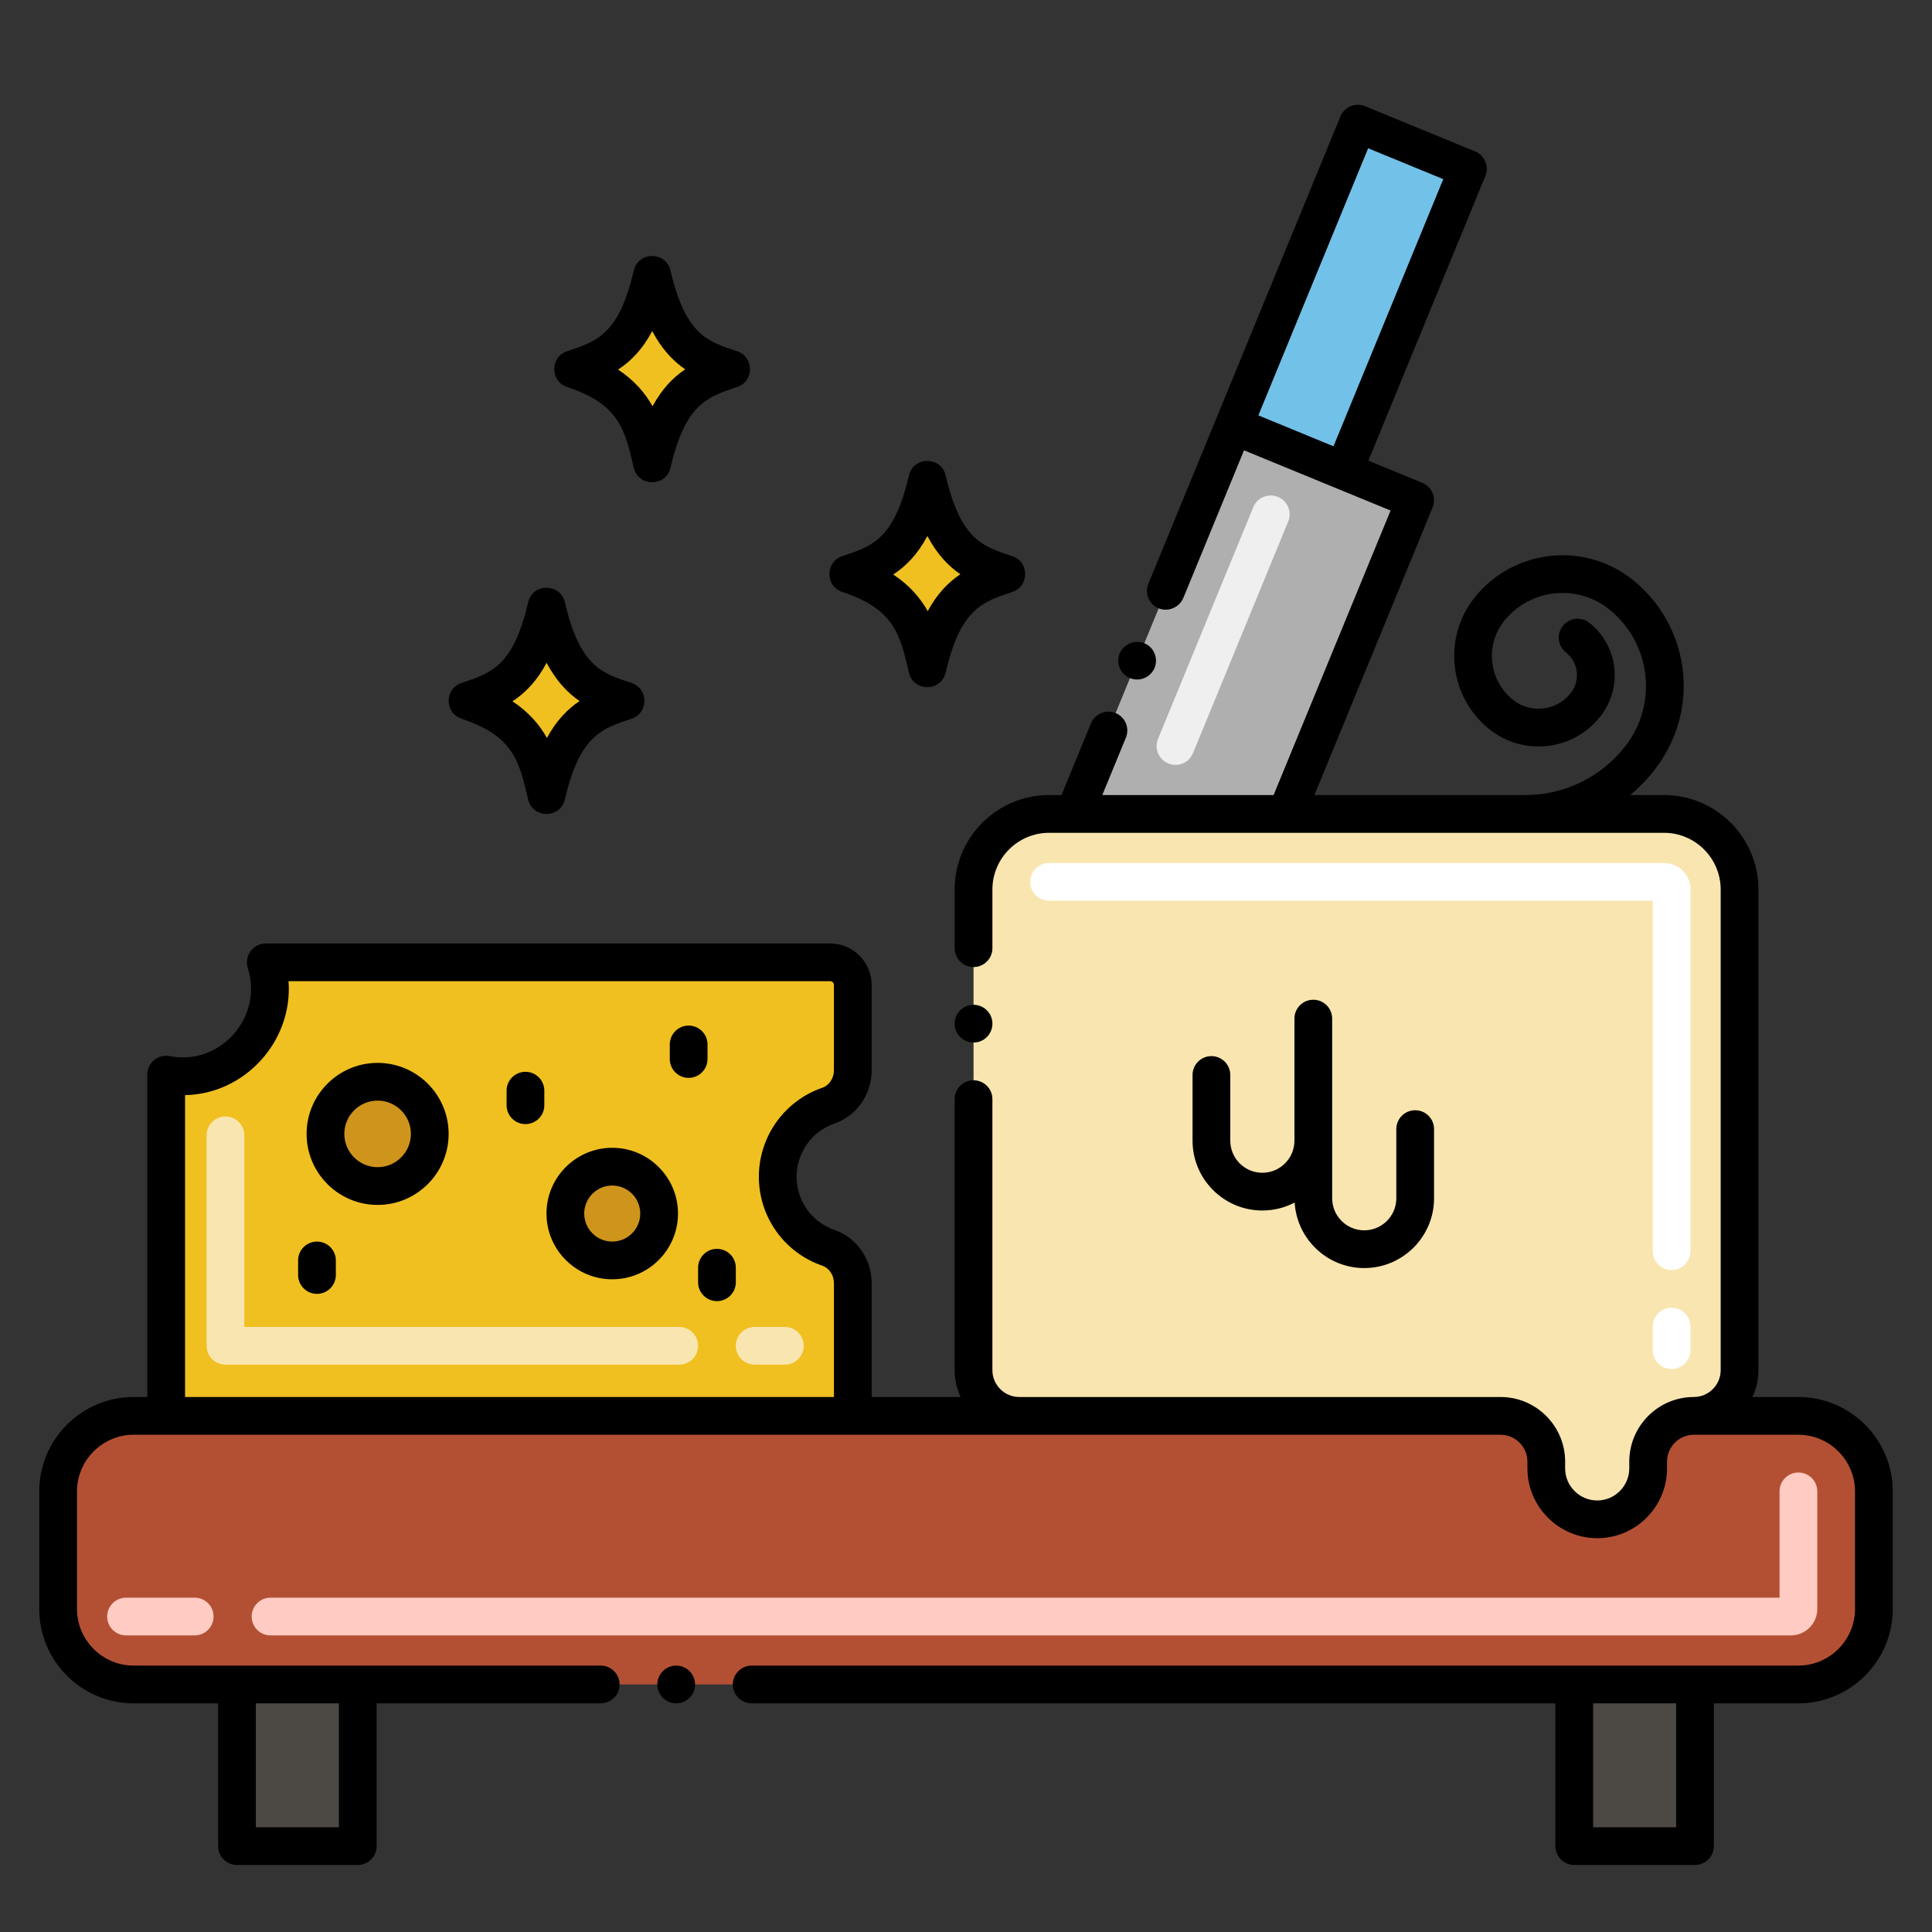 <svg id="Layer_1" enable-background="new 0 0 256 256" height="512" viewBox="0 0 256 256" width="512" xmlns="http://www.w3.org/2000/svg"><rect x="0" y="0" width="256" height="256" fill="#333333" stroke="none"/><g><path d="m248.3 197.613v15.586c0 5.523-4.477 10-10 10h-220.6c-5.523 0-10-4.477-10-10v-15.586c0-5.523 4.477-10 10-10h181.135c3.344 0 6.055 2.711 6.055 6.055v.905c0 3.793 3.099 6.75 6.75 6.75 3.73 0 6.75-3.03 6.75-6.75v-.905c0-3.344 2.711-6.055 6.055-6.055h13.855c5.523 0 10 4.478 10 10z" fill="#b35034"/><path d="m237.3 216.699h-201.456c-1.381 0-2.5-1.119-2.5-2.5s1.119-2.5 2.5-2.5h199.956v-14.086c0-1.381 1.119-2.5 2.5-2.5s2.5 1.119 2.5 2.5v15.586c0 1.93-1.571 3.5-3.5 3.5zm-211.502 0h-9.098c-1.381 0-2.5-1.119-2.5-2.5s1.119-2.5 2.5-2.5h9.098c1.381 0 2.5 1.119 2.5 2.5s-1.119 2.5-2.5 2.5z" fill="#ffcbc2"/><path d="m31.403 223.201h16v21.417h-16z" fill="#4c4945"/><path d="m208.597 223.201h16v21.417h-16z" fill="#4c4945"/><path d="m113 141.828v-11.314c0-1.657-1.343-3-3-3h-74.78c2.65 8.29-4.64 16.56-13.2 14.88v45.22h90.98v-17.592c0-2.081-1.27-4-3.238-4.676-3.908-1.342-6.712-5.046-6.712-9.412 0-4.368 2.807-8.087 6.718-9.432 1.966-.677 3.232-2.596 3.232-4.674z" fill="#f0c020"/><path d="m104 180.823h-4c-1.381 0-2.5-1.119-2.5-2.5s1.119-2.5 2.5-2.5h4c1.381 0 2.5 1.119 2.5 2.5s-1.119 2.5-2.5 2.5zm-14 0h-60.125c-1.381 0-2.5-1.119-2.5-2.5v-27.889c0-1.381 1.119-2.5 2.5-2.5s2.5 1.119 2.5 2.5v25.389h57.625c1.381 0 2.5 1.119 2.5 2.5s-1.119 2.5-2.5 2.5z" fill="#f9e5af"/><path d="m50.037 143.337c-3.816 0-6.91 3.094-6.91 6.91s3.094 6.91 6.91 6.91 6.91-3.094 6.91-6.91-3.094-6.91-6.91-6.91z" fill="#cf941c"/><path d="m81.125 154.588c-3.432 0-6.213 2.782-6.213 6.213 0 3.432 2.782 6.214 6.213 6.214s6.213-2.782 6.213-6.214c0-3.431-2.781-6.213-6.213-6.213z" fill="#cf941c"/><path d="m220.5 107.852h-81.5c-5.523 0-10 4.477-10 10v63.707c0 3.344 2.711 6.055 6.055 6.055h63.78c3.344 0 6.055 2.711 6.055 6.055v.905c0 3.793 3.099 6.75 6.75 6.75 3.73 0 6.75-3.03 6.75-6.75v-.905c0-3.344 2.711-6.055 6.055-6.055s6.055-2.711 6.055-6.055v-63.707c0-5.523-4.478-10-10-10z" fill="#f9e5af"/><path d="m221.5 181.402c-1.381 0-2.5-1.119-2.5-2.5v-3.122c0-1.381 1.119-2.5 2.5-2.5s2.5 1.119 2.5 2.5v3.122c0 1.381-1.119 2.5-2.5 2.5zm0-13.121c-1.381 0-2.5-1.119-2.5-2.5v-46.429h-80c-1.381 0-2.5-1.119-2.5-2.5s1.119-2.5 2.5-2.5h81.5c1.93 0 3.5 1.57 3.5 3.5v47.929c0 1.381-1.119 2.5-2.5 2.5z" fill="#fff"/><path d="m194.505 22.373-16.45 40.03-14.58-6 16.45-40.02z" fill="#72c1e8"/><path d="m187.519 66.292-17.08 41.56h-28.11l21.15-51.45 14.58 6z" fill="#afafaf"/><path d="m154.81 101.165c-1.277-.525-1.887-1.986-1.362-3.263l12.62-30.701c.525-1.276 1.987-1.884 3.263-1.362 1.277.525 1.887 1.986 1.362 3.263l-12.62 30.701c-.526 1.277-1.986 1.886-3.263 1.362z" fill="#efefef"/><g fill="#f0c020"><path d="m133.345 76.064c-4.009-1.325-8.149-2.482-10.473-12.495-2.141 9.222-5.571 10.875-10.473 12.495 7.996 2.642 9.202 7.017 10.473 12.495 2.191-9.443 5.815-10.956 10.473-12.495z"/><path d="m96.884 48.912c-4.009-1.325-8.149-2.482-10.473-12.495-2.141 9.222-5.571 10.875-10.473 12.495 7.996 2.642 9.202 7.017 10.473 12.495 2.191-9.444 5.815-10.956 10.473-12.495z"/><path d="m82.889 92.865c-4.009-1.325-8.149-2.482-10.473-12.495-2.141 9.222-5.571 10.875-10.473 12.495 7.996 2.642 9.202 7.017 10.473 12.495 2.191-9.443 5.815-10.956 10.473-12.495z"/></g><path d="m17.7 225.7h11.204v18.918c0 1.381 1.119 2.5 2.5 2.5h16c1.381 0 2.5-1.119 2.5-2.5v-18.918h29.696c1.38 0 2.5-1.12 2.5-2.5s-1.12-2.5-2.5-2.5h-61.9c-4.13-.01-7.49-3.37-7.5-7.5v-15.59c.01-4.12 3.37-7.49 7.5-7.5h181.13c1.96.01 3.56 1.6 3.56 3.56v.9c.01 5.1 4.16 9.24 9.25 9.25 5.101 0 9.25-4.15 9.25-9.25v-.9c0-1.96 1.601-3.55 3.55-3.56h13.86c4.13.01 7.49 3.38 7.5 7.5v15.59c-.01 4.13-3.37 7.49-7.5 7.5h-138.7c-1.38 0-2.5 1.12-2.5 2.5s1.12 2.5 2.5 2.5h106.497v18.918c0 1.381 1.119 2.5 2.5 2.5h16c1.381 0 2.5-1.119 2.5-2.5v-18.918h11.203c6.89 0 12.5-5.61 12.5-12.5v-15.59c0-6.89-5.61-12.49-12.5-12.5h-6.083c.498-1.083.783-2.283.783-3.55v-63.71c0-6.89-5.61-12.5-12.5-12.5h-4.502c10.079-8.355 8.763-21.862.273-28.58-6.44-5.085-15.825-3.986-20.923 2.455-4.231 5.369-3.315 13.191 2.048 17.442 4.53 3.569 11.087 2.797 14.646-1.721 3.039-3.834 2.391-9.394-1.45-12.425-1.086-.857-2.658-.67-3.512.414-.855 1.084-.67 2.656.414 3.511 1.661 1.312 1.957 3.719.625 5.401-1.839 2.336-5.25 2.767-7.623.897-3.202-2.538-3.75-7.214-1.224-10.419 3.386-4.277 9.62-5.01 13.898-1.631 5.618 4.445 6.578 12.632 2.139 18.251-3.205 4.061-8.015 6.393-13.204 6.406h-27.938l15.662-38.11c.526-1.305-.097-2.75-1.36-3.26l-7.151-2.942 15.499-37.715c.524-1.276-.085-2.738-1.362-3.263l-14.58-5.99c-1.278-.524-2.737.085-3.263 1.362-17.66 42.964-16.278 39.617-25.442 61.907-.53 1.28.08 2.74 1.36 3.27 1.25.51 2.75-.12 3.26-1.37 0 0 0 0 .01-.01l8.04-19.56s19.21 7.894 19.42 7.98l-15.5 37.7h-22.7l3.13-7.61c.521-1.27-.09-2.74-1.37-3.26-1.25-.52-2.75.12-3.26 1.36l-3.904 9.51h-1.656c-6.891 0-12.5 5.61-12.5 12.5v7.79c0 1.38 1.12 2.5 2.5 2.5s2.5-1.12 2.5-2.5v-7.79c.01-4.13 3.37-7.49 7.5-7.5h81.5c4.13.01 7.49 3.37 7.5 7.5v63.71c0 1.95-1.601 3.55-3.561 3.55-4.71 0-8.55 3.84-8.55 8.56v.9c-.01 2.34-1.91 4.25-4.25 4.25s-4.25-1.91-4.25-4.25v-.9c0-4.72-3.84-8.56-8.56-8.56h-63.78c-1.95 0-3.55-1.6-3.55-3.55v-35.92c0-1.38-1.12-2.5-2.5-2.5-1.37 0-2.49 1.11-2.5 2.48v.02 35.92c0 1.267.285 2.467.783 3.55h-11.782v-15.092c0-3.2-1.98-6.029-4.928-7.041-3.002-1.03-5.019-3.861-5.019-7.044 0-3.193 2.02-6.034 5.026-7.067 2.943-1.012 4.92-3.84 4.92-7.038v-11.313c0-3.033-2.467-5.5-5.5-5.5h-74.781c-1.693 0-2.897 1.65-2.381 3.261 2.078 6.503-3.659 12.98-10.334 11.666-1.544-.303-2.982.88-2.982 2.453v42.716h-1.821c-6.89.01-12.5 5.61-12.5 12.5v15.59c0 6.889 5.61 12.499 12.5 12.499zm27.203 16.418h-11v-16.417h11zm177.194 0h-11v-16.417h11zm-40.81-222.472 9.955 4.09-14.547 35.4-9.956-4.096zm-156.767 125.464c7.971-.153 14.3-7.164 13.714-15.097h71.766c.276 0 .5.224.5.5v11.313c0 1.047-.635 1.997-1.545 2.31-5.025 1.728-8.401 6.468-8.401 11.796 0 5.319 3.374 10.05 8.396 11.774.913.313 1.551 1.264 1.551 2.312v15.092h-85.981z"/><circle cx="89.6" cy="223.2" r="2.5"/><path d="m50.037 140.837c-5.189 0-9.411 4.221-9.411 9.41s4.222 9.411 9.411 9.411 9.41-4.222 9.41-9.411-4.221-9.41-9.41-9.41zm0 13.821c-2.432 0-4.411-1.979-4.411-4.411s1.979-4.41 4.411-4.41 4.41 1.979 4.41 4.41c0 2.433-1.978 4.411-4.41 4.411z"/><path d="m81.125 152.088c-4.805 0-8.713 3.909-8.713 8.713s3.909 8.713 8.713 8.713 8.713-3.909 8.713-8.713-3.908-8.713-8.713-8.713zm0 12.427c-2.047 0-3.713-1.666-3.713-3.713s1.666-3.713 3.713-3.713 3.713 1.666 3.713 3.713-1.666 3.713-3.713 3.713z"/><path d="m69.625 142.021c-1.381 0-2.5 1.119-2.5 2.5v1.928c0 1.381 1.119 2.5 2.5 2.5s2.5-1.119 2.5-2.5v-1.928c0-1.381-1.119-2.5-2.5-2.5z"/><path d="m93.75 140.323v-1.928c0-1.381-1.119-2.5-2.5-2.5s-2.5 1.119-2.5 2.5v1.928c0 1.381 1.119 2.5 2.5 2.5s2.5-1.119 2.5-2.5z"/><path d="m95 165.479c-1.381 0-2.5 1.119-2.5 2.5v1.928c0 1.381 1.119 2.5 2.5 2.5s2.5-1.119 2.5-2.5v-1.928c0-1.381-1.119-2.5-2.5-2.5z"/><path d="m42.001 164.515c-1.381 0-2.5 1.119-2.5 2.5v1.928c0 1.381 1.119 2.5 2.5 2.5s2.5-1.119 2.5-2.5v-1.928c0-1.381-1.119-2.5-2.5-2.5z"/><path d="m160.519 139.941c-1.381 0-2.5 1.119-2.5 2.5v8.707c0 5.101 4.149 9.25 9.25 9.25 1.544 0 2.998-.385 4.279-1.057.295 4.837 4.312 8.684 9.221 8.684 5.101 0 9.25-4.149 9.25-9.25v-9.163c0-1.381-1.119-2.5-2.5-2.5s-2.5 1.119-2.5 2.5v9.163c0 2.343-1.906 4.25-4.25 4.25s-4.25-1.907-4.25-4.25c0-9.015 0-14.772 0-23.804 0-1.381-1.119-2.5-2.5-2.5s-2.5 1.119-2.5 2.5v16.177c0 2.343-1.906 4.25-4.25 4.25s-4.25-1.907-4.25-4.25v-8.707c0-1.381-1.12-2.5-2.5-2.5z"/><circle cx="129" cy="135.64" r="2.5"/><path d="m148.359 86.59c-.528 1.31.11 2.741 1.37 3.27 1.265.505 2.724-.079 3.261-1.37.516-1.281-.088-2.739-1.36-3.26-1.26-.51-2.75.12-3.271 1.36z"/><path d="m125.307 63.004c-.595-2.566-4.273-2.573-4.87 0-1.954 8.417-4.835 9.369-8.822 10.686-2.284.755-2.279 3.995 0 4.748 6.87 2.271 7.646 5.618 8.821 10.686.596 2.567 4.273 2.573 4.871 0 1.953-8.416 4.834-9.368 8.822-10.686 2.284-.755 2.279-3.995 0-4.748-3.806-1.261-6.817-2.05-8.822-10.686zm-2.379 17.975c-.99-1.76-2.407-3.424-4.567-4.854 1.717-1.125 3.238-2.688 4.521-5.101 1.304 2.452 2.813 4.003 4.37 5.066-1.634 1.098-3.089 2.608-4.324 4.889z"/><path d="m88.847 61.971c1.953-8.416 4.834-9.368 8.822-10.686 2.284-.755 2.279-3.995 0-4.748-3.806-1.262-6.817-2.05-8.822-10.687-.595-2.566-4.273-2.573-4.87 0-1.954 8.417-4.835 9.369-8.822 10.686-2.284.755-2.279 3.995 0 4.748 6.87 2.271 7.646 5.618 8.821 10.686.596 2.568 4.273 2.574 4.871.001zm-6.946-12.998c1.717-1.125 3.238-2.688 4.521-5.101 1.304 2.452 2.813 4.003 4.37 5.066-1.634 1.099-3.088 2.608-4.323 4.89-.991-1.761-2.408-3.425-4.568-4.855z"/><path d="m74.851 79.805c-.595-2.566-4.273-2.573-4.87 0-1.954 8.417-4.835 9.369-8.822 10.686-2.284.755-2.279 3.995 0 4.748 6.87 2.271 7.646 5.618 8.821 10.686.596 2.567 4.273 2.573 4.871 0 1.953-8.416 4.834-9.368 8.822-10.686 2.284-.755 2.279-3.995 0-4.748-3.805-1.261-6.816-2.049-8.822-10.686zm-2.378 17.976c-.99-1.76-2.407-3.424-4.567-4.854 1.717-1.125 3.238-2.688 4.521-5.101 1.304 2.452 2.813 4.003 4.37 5.066-1.635 1.098-3.089 2.607-4.324 4.889z"/></g></svg>